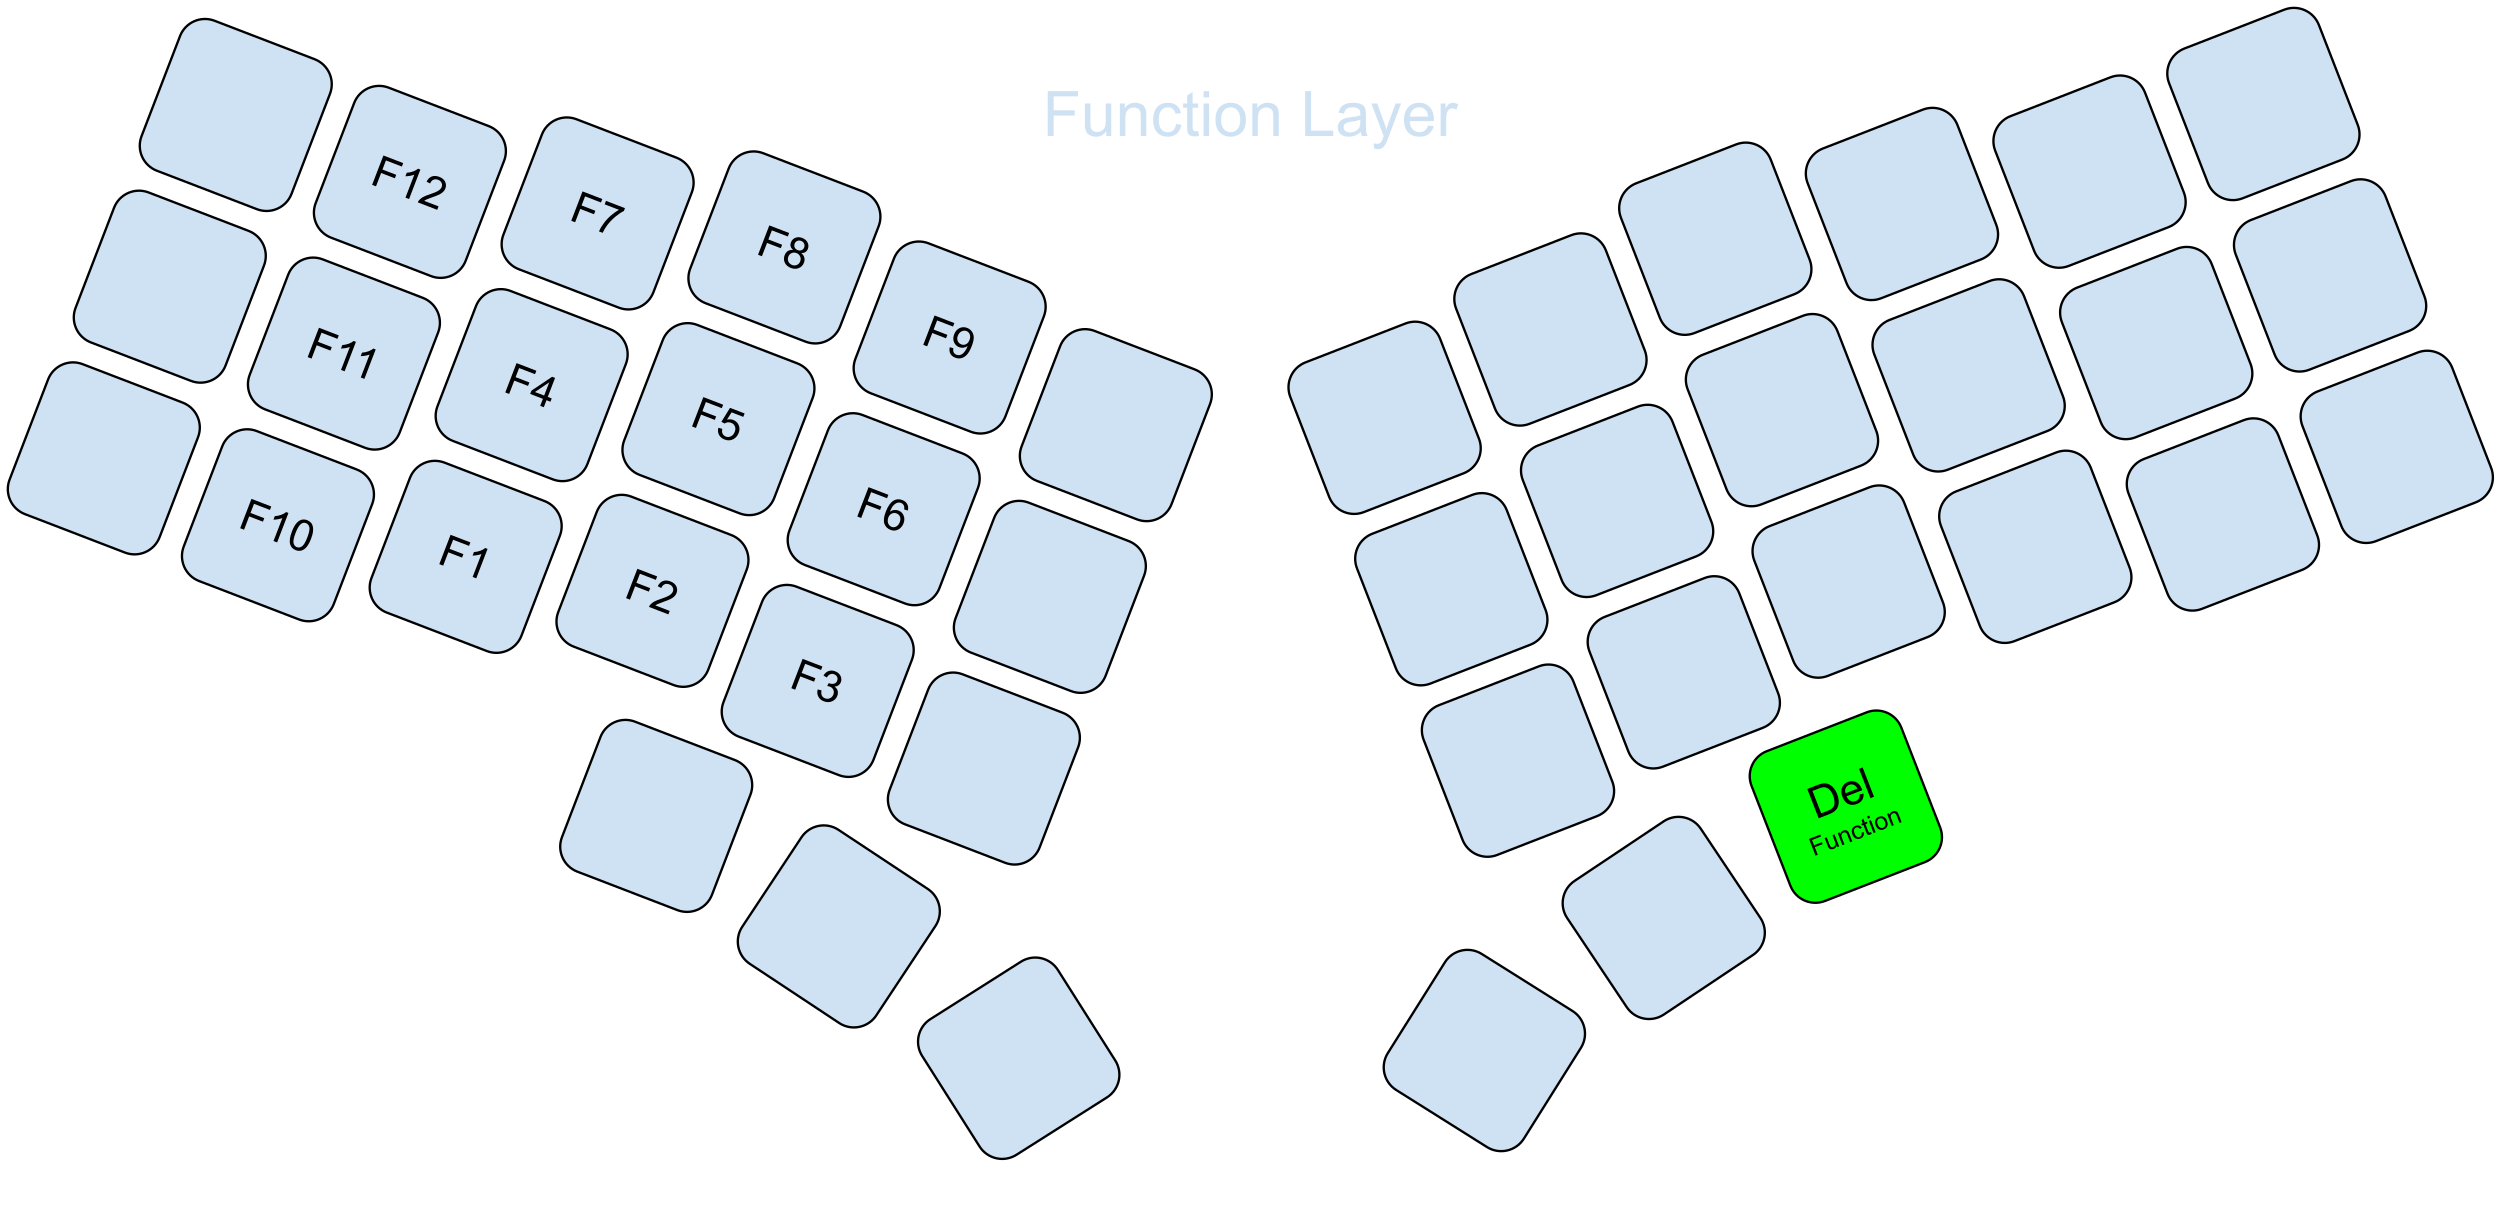 <svg version="1.1" viewBox="0.0 0.0 1062.514 514.047" fill="none" stroke="none" stroke-linecap="square" stroke-miterlimit="10" xmlns:xlink="http://www.w3.org/1999/xlink" xmlns="http://www.w3.org/2000/svg"><clipPath id="p.0"><path d="m0 0l1062.514 0l0 514.047l-1062.514 0l0 -514.047z" clip-rule="nonzero"/></clipPath><g clip-path="url(#p.0)"><path fill="#000000" fill-opacity="0.0" d="m0 0l1062.514 0l0 514.047l-1062.514 0z" fill-rule="evenodd"/><path fill="#cfe2f3" d="m379.906 109.949l0 0c2.256 -5.868 8.841 -8.796 14.709 -6.541l42.498 16.336l0 0c2.818 1.083 5.09 3.241 6.317 6c1.227 2.758 1.307 5.891 0.224 8.709l-16.336 42.498c-2.256 5.868 -8.841 8.796 -14.709 6.541l-42.498 -16.336c-5.868 -2.256 -8.796 -8.841 -6.541 -14.709z" fill-rule="evenodd"/><path stroke="#000000" stroke-width="1.0" stroke-linejoin="round" stroke-linecap="butt" d="m379.906 109.949l0 0c2.256 -5.868 8.841 -8.796 14.709 -6.541l42.498 16.336l0 0c2.818 1.083 5.09 3.241 6.317 6c1.227 2.758 1.307 5.891 0.224 8.709l-16.336 42.498c-2.256 5.868 -8.841 8.796 -14.709 6.541l-42.498 -16.336c-5.868 -2.256 -8.796 -8.841 -6.541 -14.709z" fill-rule="evenodd"/><path fill="#000000" d="m392.398 146.553l4.793 -12.47l8.415 3.235l-0.566 1.473l-6.767 -2.601l-1.486 3.865l5.848 2.248l-0.566 1.473l-5.848 -2.248l-2.175 5.659l-1.648 -0.633zm11.266 1.016l1.524 0.435q-0.208 1.108 0.137 1.777q0.346 0.669 1.177 0.988q0.7 0.269 1.348 0.15q0.663 -0.113 1.206 -0.524q0.557 -0.405 1.129 -1.24q0.587 -0.829 0.951 -1.777q0.039 -0.102 0.118 -0.306q-0.747 0.55 -1.723 0.694q-0.961 0.149 -1.88 -0.204q-1.561 -0.6 -2.194 -2.132q-0.633 -1.532 0.073 -3.37q0.729 -1.896 2.28 -2.622q1.566 -0.721 3.243 -0.076q1.225 0.471 1.979 1.514q0.754 1.043 0.814 2.455q0.06 1.412 -0.82 3.702q-0.919 2.392 -1.988 3.605q-1.069 1.213 -2.376 1.564q-1.307 0.351 -2.692 -0.181q-1.458 -0.561 -2.078 -1.736q-0.605 -1.17 -0.228 -2.716zm8.385 -3.088q0.505 -1.313 0.102 -2.355q-0.403 -1.042 -1.395 -1.423q-1.021 -0.392 -2.099 0.147q-1.078 0.54 -1.588 1.867q-0.46 1.196 -0.031 2.214q0.443 1.024 1.493 1.428q1.065 0.409 2.036 -0.071q0.971 -0.48 1.482 -1.808z" fill-rule="nonzero"/><path fill="#cfe2f3" d="m351.867 182.921l0 0c2.256 -5.868 8.841 -8.796 14.709 -6.541l42.498 16.336l0 0c2.818 1.083 5.09 3.241 6.317 6c1.227 2.758 1.307 5.891 0.224 8.709l-16.336 42.498c-2.256 5.868 -8.841 8.796 -14.709 6.541l-42.498 -16.336c-5.868 -2.256 -8.796 -8.841 -6.541 -14.709z" fill-rule="evenodd"/><path stroke="#000000" stroke-width="1.0" stroke-linejoin="round" stroke-linecap="butt" d="m351.867 182.921l0 0c2.256 -5.868 8.841 -8.796 14.709 -6.541l42.498 16.336l0 0c2.818 1.083 5.09 3.241 6.317 6c1.227 2.758 1.307 5.891 0.224 8.709l-16.336 42.498c-2.256 5.868 -8.841 8.796 -14.709 6.541l-42.498 -16.336c-5.868 -2.256 -8.796 -8.841 -6.541 -14.709z" fill-rule="evenodd"/><path fill="#000000" d="m364.358 219.525l4.793 -12.47l8.415 3.235l-0.566 1.473l-6.767 -2.601l-1.486 3.865l5.848 2.248l-0.566 1.473l-5.848 -2.248l-2.175 5.659l-1.648 -0.633zm21.487 -2.538l-1.562 -0.466q0.143 -0.983 -0.079 -1.537q-0.36 -0.892 -1.279 -1.245q-0.729 -0.28 -1.44 -0.085q-0.916 0.25 -1.732 1.109q-0.81 0.844 -1.542 2.705q0.874 -0.618 1.833 -0.718q0.959 -0.1 1.834 0.236q1.531 0.589 2.164 2.121q0.648 1.538 -0.036 3.317q-0.454 1.181 -1.351 1.991q-0.883 0.816 -1.98 1.013q-1.082 0.203 -2.206 -0.228q-1.925 -0.74 -2.598 -2.605q-0.652 -1.874 0.592 -5.112q1.39 -3.617 3.345 -4.74q1.716 -0.981 3.7 -0.218q1.458 0.561 2.072 1.751q0.634 1.181 0.263 2.712zm-8.305 2.968q-0.303 0.788 -0.248 1.646q0.061 0.844 0.513 1.453q0.452 0.609 1.123 0.867q0.963 0.37 1.96 -0.134q1.003 -0.518 1.519 -1.86q0.499 -1.298 0.099 -2.305q-0.4 -1.007 -1.45 -1.411q-1.035 -0.398 -2.051 0.065q-1.001 0.469 -1.466 1.68z" fill-rule="nonzero"/><path fill="#cfe2f3" d="m323.827 255.892l0 0c2.256 -5.868 8.841 -8.796 14.709 -6.541l42.498 16.336l0 0c2.818 1.083 5.09 3.241 6.317 6c1.227 2.758 1.307 5.891 0.224 8.709l-16.336 42.498c-2.256 5.868 -8.841 8.796 -14.709 6.541l-42.498 -16.336c-5.868 -2.256 -8.796 -8.841 -6.541 -14.709z" fill-rule="evenodd"/><path stroke="#000000" stroke-width="1.0" stroke-linejoin="round" stroke-linecap="butt" d="m323.827 255.892l0 0c2.256 -5.868 8.841 -8.796 14.709 -6.541l42.498 16.336l0 0c2.818 1.083 5.09 3.241 6.317 6c1.227 2.758 1.307 5.891 0.224 8.709l-16.336 42.498c-2.256 5.868 -8.841 8.796 -14.709 6.541l-42.498 -16.336c-5.868 -2.256 -8.796 -8.841 -6.541 -14.709z" fill-rule="evenodd"/><path fill="#000000" d="m336.319 292.496l4.793 -12.47l8.415 3.235l-0.566 1.473l-6.767 -2.601l-1.486 3.865l5.848 2.248l-0.566 1.473l-5.848 -2.248l-2.175 5.659l-1.648 -0.633zm11.204 0.524l1.61 0.384q-0.242 1.414 0.166 2.223q0.423 0.815 1.327 1.163q1.079 0.415 2.109 -0.043q1.03 -0.458 1.456 -1.566q0.404 -1.05 -0.018 -1.999q-0.422 -0.949 -1.487 -1.358q-0.438 -0.168 -1.141 -0.254l0.691 -1.275q0.14 0.071 0.242 0.11q0.977 0.376 1.946 0.162q0.984 -0.208 1.387 -1.258q0.325 -0.846 -0.031 -1.619q-0.356 -0.773 -1.26 -1.12q-0.89 -0.342 -1.706 -0.003q-0.811 0.324 -1.403 1.386l-1.425 -0.866q0.866 -1.425 2.183 -1.89q1.317 -0.465 2.805 0.107q1.021 0.392 1.699 1.155q0.692 0.768 0.853 1.701q0.175 0.938 -0.15 1.784q-0.308 0.802 -1.004 1.305q-0.69 0.488 -1.687 0.557q1.008 0.689 1.312 1.726q0.304 1.038 -0.161 2.248q-0.622 1.619 -2.255 2.297q-1.619 0.684 -3.442 -0.017q-1.648 -0.633 -2.352 -2.026q-0.704 -1.392 -0.264 -3.014z" fill-rule="nonzero"/><path fill="#cfe2f3" d="m450.532 147.197l0 0c2.256 -5.868 8.841 -8.796 14.709 -6.541l42.498 16.336l0 0c2.818 1.083 5.09 3.241 6.317 6c1.227 2.758 1.307 5.891 0.224 8.709l-16.336 42.498c-2.256 5.868 -8.841 8.796 -14.709 6.541l-42.498 -16.336c-5.868 -2.256 -8.796 -8.841 -6.541 -14.709z" fill-rule="evenodd"/><path stroke="#000000" stroke-width="1.0" stroke-linejoin="round" stroke-linecap="butt" d="m450.532 147.197l0 0c2.256 -5.868 8.841 -8.796 14.709 -6.541l42.498 16.336l0 0c2.818 1.083 5.09 3.241 6.317 6c1.227 2.758 1.307 5.891 0.224 8.709l-16.336 42.498c-2.256 5.868 -8.841 8.796 -14.709 6.541l-42.498 -16.336c-5.868 -2.256 -8.796 -8.841 -6.541 -14.709z" fill-rule="evenodd"/><path fill="#cfe2f3" d="m422.492 220.168l0 0c2.256 -5.868 8.841 -8.796 14.709 -6.541l42.498 16.336l0 0c2.818 1.083 5.09 3.241 6.317 6c1.227 2.758 1.307 5.891 0.224 8.709l-16.336 42.498c-2.256 5.868 -8.841 8.796 -14.709 6.541l-42.498 -16.336c-5.868 -2.256 -8.796 -8.841 -6.541 -14.709z" fill-rule="evenodd"/><path stroke="#000000" stroke-width="1.0" stroke-linejoin="round" stroke-linecap="butt" d="m422.492 220.168l0 0c2.256 -5.868 8.841 -8.796 14.709 -6.541l42.498 16.336l0 0c2.818 1.083 5.09 3.241 6.317 6c1.227 2.758 1.307 5.891 0.224 8.709l-16.336 42.498c-2.256 5.868 -8.841 8.796 -14.709 6.541l-42.498 -16.336c-5.868 -2.256 -8.796 -8.841 -6.541 -14.709z" fill-rule="evenodd"/><path fill="#cfe2f3" d="m394.453 293.14l0 0c2.256 -5.868 8.841 -8.796 14.709 -6.541l42.498 16.336l0 0c2.818 1.083 5.09 3.241 6.317 6c1.227 2.758 1.307 5.891 0.224 8.709l-16.336 42.498c-2.256 5.868 -8.841 8.796 -14.709 6.541l-42.498 -16.336c-5.868 -2.256 -8.796 -8.841 -6.541 -14.709z" fill-rule="evenodd"/><path stroke="#000000" stroke-width="1.0" stroke-linejoin="round" stroke-linecap="butt" d="m394.453 293.14l0 0c2.256 -5.868 8.841 -8.796 14.709 -6.541l42.498 16.336l0 0c2.818 1.083 5.09 3.241 6.317 6c1.227 2.758 1.307 5.891 0.224 8.709l-16.336 42.498c-2.256 5.868 -8.841 8.796 -14.709 6.541l-42.498 -16.336c-5.868 -2.256 -8.796 -8.841 -6.541 -14.709z" fill-rule="evenodd"/><path fill="#cfe2f3" d="m230.293 57.217l0 0c2.256 -5.868 8.841 -8.796 14.709 -6.541l42.498 16.336l0 0c2.818 1.083 5.09 3.241 6.317 6c1.227 2.758 1.307 5.891 0.224 8.709l-16.336 42.498c-2.256 5.868 -8.841 8.796 -14.709 6.541l-42.498 -16.336c-5.868 -2.256 -8.796 -8.841 -6.541 -14.709z" fill-rule="evenodd"/><path stroke="#000000" stroke-width="1.0" stroke-linejoin="round" stroke-linecap="butt" d="m230.293 57.217l0 0c2.256 -5.868 8.841 -8.796 14.709 -6.541l42.498 16.336l0 0c2.818 1.083 5.09 3.241 6.317 6c1.227 2.758 1.307 5.891 0.224 8.709l-16.336 42.498c-2.256 5.868 -8.841 8.796 -14.709 6.541l-42.498 -16.336c-5.868 -2.256 -8.796 -8.841 -6.541 -14.709z" fill-rule="evenodd"/><path fill="#000000" d="m242.784 93.821l4.793 -12.47l8.415 3.235l-0.566 1.473l-6.767 -2.601l-1.486 3.865l5.848 2.248l-0.566 1.473l-5.848 -2.248l-2.175 5.659l-1.648 -0.633zm14.205 -6.977l0.566 -1.473l8.065 3.1l-0.46 1.196q-1.684 0.809 -3.658 2.461q-1.974 1.652 -3.468 3.622q-1.052 1.387 -1.901 3.203l-1.575 -0.605q0.595 -1.462 1.951 -3.334q1.356 -1.873 3.117 -3.405q1.781 -1.542 3.458 -2.42l-6.096 -2.343z" fill-rule="nonzero"/><path fill="#cfe2f3" d="m202.253 130.189l0 0c2.256 -5.868 8.841 -8.796 14.709 -6.541l42.498 16.336l0 0c2.818 1.083 5.09 3.241 6.317 6c1.227 2.758 1.307 5.891 0.224 8.709l-16.336 42.498c-2.256 5.868 -8.841 8.796 -14.709 6.541l-42.498 -16.336c-5.868 -2.256 -8.796 -8.841 -6.541 -14.709z" fill-rule="evenodd"/><path stroke="#000000" stroke-width="1.0" stroke-linejoin="round" stroke-linecap="butt" d="m202.253 130.189l0 0c2.256 -5.868 8.841 -8.796 14.709 -6.541l42.498 16.336l0 0c2.818 1.083 5.09 3.241 6.317 6c1.227 2.758 1.307 5.891 0.224 8.709l-16.336 42.498c-2.256 5.868 -8.841 8.796 -14.709 6.541l-42.498 -16.336c-5.868 -2.256 -8.796 -8.841 -6.541 -14.709z" fill-rule="evenodd"/><path fill="#000000" d="m214.745 166.793l4.793 -12.47l8.415 3.235l-0.566 1.473l-6.767 -2.601l-1.486 3.865l5.848 2.248l-0.566 1.473l-5.848 -2.248l-2.175 5.659l-1.648 -0.633zm14.838 5.703l1.149 -2.99l-5.411 -2.08l0.538 -1.4l8.794 -5.893l1.254 0.482l-3.106 8.08l1.677 0.645l-0.538 1.4l-1.677 -0.645l-1.149 2.99l-1.531 -0.589zm1.687 -4.39l2.158 -5.615l-6.067 4.113l3.909 1.502z" fill-rule="nonzero"/><path fill="#cfe2f3" d="m174.214 203.16l0 0c2.256 -5.868 8.841 -8.796 14.709 -6.541l42.498 16.336l0 0c2.818 1.083 5.09 3.241 6.317 6c1.227 2.758 1.307 5.891 0.224 8.709l-16.336 42.498c-2.256 5.868 -8.841 8.796 -14.709 6.541l-42.498 -16.336c-5.868 -2.256 -8.796 -8.841 -6.541 -14.709z" fill-rule="evenodd"/><path stroke="#000000" stroke-width="1.0" stroke-linejoin="round" stroke-linecap="butt" d="m174.214 203.16l0 0c2.256 -5.868 8.841 -8.796 14.709 -6.541l42.498 16.336l0 0c2.818 1.083 5.09 3.241 6.317 6c1.227 2.758 1.307 5.891 0.224 8.709l-16.336 42.498c-2.256 5.868 -8.841 8.796 -14.709 6.541l-42.498 -16.336c-5.868 -2.256 -8.796 -8.841 -6.541 -14.709z" fill-rule="evenodd"/><path fill="#000000" d="m186.705 239.764l4.793 -12.47l8.415 3.235l-0.566 1.473l-6.767 -2.601l-1.486 3.865l5.848 2.248l-0.566 1.473l-5.848 -2.248l-2.175 5.659l-1.648 -0.633zm15.698 6.034l-1.531 -0.589l3.751 -9.757q-0.756 0.312 -1.868 0.504q-1.091 0.183 -1.907 0.171l0.572 -1.488q1.513 -0.105 2.807 -0.595q1.293 -0.49 1.995 -1.141l0.992 0.381l-4.81 12.514z" fill-rule="nonzero"/><path fill="#cfe2f3" d="m309.679 71.665l0 0c2.256 -5.868 8.841 -8.796 14.709 -6.541l42.498 16.336l0 0c2.818 1.083 5.09 3.241 6.317 6c1.227 2.758 1.307 5.891 0.224 8.709l-16.336 42.498c-2.256 5.868 -8.841 8.796 -14.709 6.541l-42.498 -16.336c-5.868 -2.256 -8.796 -8.841 -6.541 -14.709z" fill-rule="evenodd"/><path stroke="#000000" stroke-width="1.0" stroke-linejoin="round" stroke-linecap="butt" d="m309.679 71.665l0 0c2.256 -5.868 8.841 -8.796 14.709 -6.541l42.498 16.336l0 0c2.818 1.083 5.09 3.241 6.317 6c1.227 2.758 1.307 5.891 0.224 8.709l-16.336 42.498c-2.256 5.868 -8.841 8.796 -14.709 6.541l-42.498 -16.336c-5.868 -2.256 -8.796 -8.841 -6.541 -14.709z" fill-rule="evenodd"/><path fill="#000000" d="m322.171 108.269l4.793 -12.47l8.415 3.235l-0.566 1.473l-6.767 -2.601l-1.486 3.865l5.848 2.248l-0.566 1.473l-5.848 -2.248l-2.175 5.659l-1.648 -0.633zm14.881 -2.03q-0.813 -0.714 -1.033 -1.536q-0.2 -0.83 0.148 -1.734q0.521 -1.356 1.852 -1.9q1.336 -0.558 2.955 0.064q1.633 0.628 2.261 1.957q0.642 1.335 0.121 2.691q-0.336 0.875 -1.05 1.337q-0.699 0.468 -1.752 0.465q0.997 0.802 1.276 1.863q0.293 1.067 -0.155 2.234q-0.611 1.59 -2.169 2.246q-1.558 0.657 -3.396 -0.05q-1.852 -0.712 -2.569 -2.243q-0.703 -1.526 -0.075 -3.159q0.471 -1.225 1.397 -1.806q0.941 -0.576 2.191 -0.43zm0.692 -2.714q-0.336 0.875 0.014 1.663q0.356 0.773 1.275 1.126q0.875 0.336 1.657 7.9345703E-4q0.782 -0.336 1.09 -1.138q0.325 -0.846 -0.04 -1.639q-0.359 -0.808 -1.234 -1.144q-0.875 -0.336 -1.677 0.008q-0.782 0.336 -1.085 1.123zm-2.705 5.556q-0.252 0.656 -0.181 1.387q0.085 0.736 0.569 1.307q0.484 0.571 1.184 0.84q1.094 0.42 2.078 -0.005q0.984 -0.425 1.404 -1.519q0.426 -1.108 -0.043 -2.109q-0.449 -1.01 -1.543 -1.43q-1.079 -0.415 -2.069 0.025q-0.989 0.44 -1.399 1.505z" fill-rule="nonzero"/><path fill="#cfe2f3" d="m281.64 144.636l0 0c2.256 -5.868 8.841 -8.796 14.709 -6.541l42.498 16.336l0 0c2.818 1.083 5.09 3.241 6.317 6c1.227 2.758 1.307 5.891 0.224 8.709l-16.336 42.498c-2.256 5.868 -8.841 8.796 -14.709 6.541l-42.498 -16.336c-5.868 -2.256 -8.796 -8.841 -6.541 -14.709z" fill-rule="evenodd"/><path stroke="#000000" stroke-width="1.0" stroke-linejoin="round" stroke-linecap="butt" d="m281.64 144.636l0 0c2.256 -5.868 8.841 -8.796 14.709 -6.541l42.498 16.336l0 0c2.818 1.083 5.09 3.241 6.317 6c1.227 2.758 1.307 5.891 0.224 8.709l-16.336 42.498c-2.256 5.868 -8.841 8.796 -14.709 6.541l-42.498 -16.336c-5.868 -2.256 -8.796 -8.841 -6.541 -14.709z" fill-rule="evenodd"/><path fill="#000000" d="m294.131 181.24l4.793 -12.47l8.415 3.235l-0.566 1.473l-6.767 -2.601l-1.486 3.865l5.848 2.248l-0.566 1.473l-5.848 -2.248l-2.175 5.659l-1.648 -0.633zm11.193 0.553l1.655 0.485q-0.273 1.234 0.138 2.079q0.432 0.836 1.351 1.189q1.108 0.426 2.186 -0.114q1.093 -0.534 1.62 -1.905q0.505 -1.313 0.052 -2.357q-0.438 -1.039 -1.634 -1.498q-0.729 -0.28 -1.456 -0.175q-0.727 0.106 -1.27 0.516l-1.371 -0.745l3.672 -5.937l6.198 2.383l-0.561 1.458l-4.973 -1.912l-1.96 3.097q1.426 -0.356 2.651 0.115q1.633 0.628 2.319 2.197q0.691 1.555 0.007 3.334q-0.65 1.692 -2.104 2.556q-1.794 1.051 -3.865 0.255q-1.692 -0.65 -2.407 -2.013q-0.709 -1.377 -0.25 -3.009z" fill-rule="nonzero"/><path fill="#cfe2f3" d="m253.6 217.608l0 0c2.256 -5.868 8.841 -8.796 14.709 -6.541l42.498 16.336l0 0c2.818 1.083 5.09 3.241 6.317 6c1.227 2.758 1.307 5.891 0.224 8.709l-16.336 42.498c-2.256 5.868 -8.841 8.796 -14.709 6.541l-42.498 -16.336c-5.868 -2.256 -8.796 -8.841 -6.541 -14.709z" fill-rule="evenodd"/><path stroke="#000000" stroke-width="1.0" stroke-linejoin="round" stroke-linecap="butt" d="m253.6 217.608l0 0c2.256 -5.868 8.841 -8.796 14.709 -6.541l42.498 16.336l0 0c2.818 1.083 5.09 3.241 6.317 6c1.227 2.758 1.307 5.891 0.224 8.709l-16.336 42.498c-2.256 5.868 -8.841 8.796 -14.709 6.541l-42.498 -16.336c-5.868 -2.256 -8.796 -8.841 -6.541 -14.709z" fill-rule="evenodd"/><path fill="#000000" d="m266.092 254.212l4.793 -12.47l8.415 3.235l-0.566 1.473l-6.767 -2.601l-1.486 3.865l5.848 2.248l-0.566 1.473l-5.848 -2.248l-2.175 5.659l-1.648 -0.633zm18.539 5.436l-0.566 1.473l-8.24 -3.167q0.198 -0.56 0.584 -0.997q0.646 -0.723 1.645 -1.276q1.014 -0.548 2.736 -1.108q2.666 -0.883 3.757 -1.586q1.09 -0.702 1.421 -1.563q0.353 -0.919 -0.068 -1.784q-0.401 -0.874 -1.451 -1.277q-1.108 -0.426 -2.037 -0.013q-0.909 0.404 -1.357 1.571l-1.513 -0.766q0.839 -1.703 2.242 -2.218q1.418 -0.51 3.183 0.169q1.794 0.69 2.463 2.085q0.669 1.395 0.103 2.868q-0.286 0.744 -0.872 1.355q-0.587 0.612 -1.61 1.139q-1.003 0.518 -3.204 1.279q-1.814 0.625 -2.37 0.897q-0.551 0.257 -0.956 0.57l6.111 2.349z" fill-rule="nonzero"/><path fill="#cfe2f3" d="m76.498 15.368l0 0c2.256 -5.868 8.841 -8.796 14.709 -6.541l42.498 16.336l0 0c2.818 1.083 5.09 3.241 6.317 6c1.227 2.758 1.307 5.891 0.224 8.709l-16.336 42.498c-2.256 5.868 -8.841 8.796 -14.709 6.541l-42.498 -16.336c-5.868 -2.256 -8.796 -8.841 -6.541 -14.709z" fill-rule="evenodd"/><path stroke="#000000" stroke-width="1.0" stroke-linejoin="round" stroke-linecap="butt" d="m76.498 15.368l0 0c2.256 -5.868 8.841 -8.796 14.709 -6.541l42.498 16.336l0 0c2.818 1.083 5.09 3.241 6.317 6c1.227 2.758 1.307 5.891 0.224 8.709l-16.336 42.498c-2.256 5.868 -8.841 8.796 -14.709 6.541l-42.498 -16.336c-5.868 -2.256 -8.796 -8.841 -6.541 -14.709z" fill-rule="evenodd"/><path fill="#cfe2f3" d="m48.458 88.339l0 0c2.256 -5.868 8.841 -8.796 14.709 -6.541l42.498 16.336l0 0c2.818 1.083 5.09 3.241 6.317 6c1.227 2.758 1.307 5.891 0.224 8.709l-16.336 42.498c-2.256 5.868 -8.841 8.796 -14.709 6.541l-42.498 -16.336c-5.868 -2.256 -8.796 -8.841 -6.541 -14.709z" fill-rule="evenodd"/><path stroke="#000000" stroke-width="1.0" stroke-linejoin="round" stroke-linecap="butt" d="m48.458 88.339l0 0c2.256 -5.868 8.841 -8.796 14.709 -6.541l42.498 16.336l0 0c2.818 1.083 5.09 3.241 6.317 6c1.227 2.758 1.307 5.891 0.224 8.709l-16.336 42.498c-2.256 5.868 -8.841 8.796 -14.709 6.541l-42.498 -16.336c-5.868 -2.256 -8.796 -8.841 -6.541 -14.709z" fill-rule="evenodd"/><path fill="#cfe2f3" d="m20.419 161.311l0 0c2.256 -5.868 8.841 -8.796 14.709 -6.541l42.498 16.336l0 0c2.818 1.083 5.09 3.241 6.317 6c1.227 2.758 1.307 5.891 0.224 8.709l-16.336 42.498c-2.256 5.868 -8.841 8.796 -14.709 6.541l-42.498 -16.336c-5.868 -2.256 -8.796 -8.841 -6.541 -14.709z" fill-rule="evenodd"/><path stroke="#000000" stroke-width="1.0" stroke-linejoin="round" stroke-linecap="butt" d="m20.419 161.311l0 0c2.256 -5.868 8.841 -8.796 14.709 -6.541l42.498 16.336l0 0c2.818 1.083 5.09 3.241 6.317 6c1.227 2.758 1.307 5.891 0.224 8.709l-16.336 42.498c-2.256 5.868 -8.841 8.796 -14.709 6.541l-42.498 -16.336c-5.868 -2.256 -8.796 -8.841 -6.541 -14.709z" fill-rule="evenodd"/><path fill="#cfe2f3" d="m150.508 43.806l0 0c2.256 -5.868 8.841 -8.796 14.709 -6.541l42.498 16.336l0 0c2.818 1.083 5.09 3.241 6.317 6c1.227 2.758 1.307 5.891 0.224 8.709l-16.336 42.498c-2.256 5.868 -8.841 8.796 -14.709 6.541l-42.498 -16.336c-5.868 -2.256 -8.796 -8.841 -6.541 -14.709z" fill-rule="evenodd"/><path stroke="#000000" stroke-width="1.0" stroke-linejoin="round" stroke-linecap="butt" d="m150.508 43.806l0 0c2.256 -5.868 8.841 -8.796 14.709 -6.541l42.498 16.336l0 0c2.818 1.083 5.09 3.241 6.317 6c1.227 2.758 1.307 5.891 0.224 8.709l-16.336 42.498c-2.256 5.868 -8.841 8.796 -14.709 6.541l-42.498 -16.336c-5.868 -2.256 -8.796 -8.841 -6.541 -14.709z" fill-rule="evenodd"/><path fill="#000000" d="m158.157 78.549l4.793 -12.47l8.415 3.235l-0.566 1.473l-6.767 -2.601l-1.486 3.865l5.848 2.248l-0.566 1.473l-5.848 -2.248l-2.175 5.659l-1.648 -0.633zm15.698 6.034l-1.531 -0.589l3.751 -9.757q-0.756 0.312 -1.868 0.504q-1.091 0.183 -1.907 0.171l0.572 -1.488q1.513 -0.105 2.807 -0.595q1.293 -0.49 1.995 -1.141l0.992 0.381l-4.81 12.514zm12.526 3.124l-0.566 1.473l-8.24 -3.167q0.198 -0.56 0.584 -0.997q0.646 -0.723 1.645 -1.276q1.014 -0.548 2.736 -1.108q2.666 -0.883 3.757 -1.586q1.09 -0.702 1.421 -1.563q0.353 -0.919 -0.068 -1.784q-0.401 -0.874 -1.451 -1.277q-1.108 -0.426 -2.037 -0.013q-0.909 0.404 -1.357 1.571l-1.513 -0.766q0.839 -1.703 2.242 -2.218q1.418 -0.51 3.183 0.169q1.794 0.69 2.463 2.085q0.669 1.395 0.103 2.868q-0.286 0.744 -0.872 1.355q-0.587 0.612 -1.61 1.139q-1.003 0.518 -3.204 1.279q-1.814 0.625 -2.37 0.897q-0.551 0.257 -0.956 0.57l6.111 2.349z" fill-rule="nonzero"/><path fill="#cfe2f3" d="m122.469 116.778l0 0c2.256 -5.868 8.841 -8.796 14.709 -6.541l42.498 16.336l0 0c2.818 1.083 5.09 3.241 6.317 6c1.227 2.758 1.307 5.891 0.224 8.709l-16.336 42.498c-2.256 5.868 -8.841 8.796 -14.709 6.541l-42.498 -16.336c-5.868 -2.256 -8.796 -8.841 -6.541 -14.709z" fill-rule="evenodd"/><path stroke="#000000" stroke-width="1.0" stroke-linejoin="round" stroke-linecap="butt" d="m122.469 116.778l0 0c2.256 -5.868 8.841 -8.796 14.709 -6.541l42.498 16.336l0 0c2.818 1.083 5.09 3.241 6.317 6c1.227 2.758 1.307 5.891 0.224 8.709l-16.336 42.498c-2.256 5.868 -8.841 8.796 -14.709 6.541l-42.498 -16.336c-5.868 -2.256 -8.796 -8.841 -6.541 -14.709z" fill-rule="evenodd"/><path fill="#000000" d="m130.764 151.769l4.793 -12.47l8.415 3.235l-0.566 1.473l-6.767 -2.601l-1.486 3.865l5.848 2.248l-0.566 1.473l-5.848 -2.248l-2.175 5.659l-1.648 -0.633zm15.698 6.034l-1.531 -0.589l3.751 -9.757q-0.756 0.312 -1.868 0.504q-1.091 0.183 -1.907 0.171l0.572 -1.488q1.513 -0.105 2.807 -0.595q1.293 -0.49 1.995 -1.141l0.992 0.381l-4.81 12.514zm8.392 3.226l-1.531 -0.589l3.751 -9.757q-0.756 0.312 -1.868 0.504q-1.091 0.183 -1.907 0.171l0.572 -1.488q1.513 -0.105 2.807 -0.595q1.293 -0.49 1.995 -1.141l0.992 0.381l-4.81 12.514z" fill-rule="nonzero"/><path fill="#cfe2f3" d="m94.429 189.749l0 0c2.256 -5.868 8.841 -8.796 14.709 -6.541l42.498 16.336l0 0c2.818 1.083 5.09 3.241 6.317 6c1.227 2.758 1.307 5.891 0.224 8.709l-16.336 42.498c-2.256 5.868 -8.841 8.796 -14.709 6.541l-42.498 -16.336c-5.868 -2.256 -8.796 -8.841 -6.541 -14.709z" fill-rule="evenodd"/><path stroke="#000000" stroke-width="1.0" stroke-linejoin="round" stroke-linecap="butt" d="m94.429 189.749l0 0c2.256 -5.868 8.841 -8.796 14.709 -6.541l42.498 16.336l0 0c2.818 1.083 5.09 3.241 6.317 6c1.227 2.758 1.307 5.891 0.224 8.709l-16.336 42.498c-2.256 5.868 -8.841 8.796 -14.709 6.541l-42.498 -16.336c-5.868 -2.256 -8.796 -8.841 -6.541 -14.709z" fill-rule="evenodd"/><path fill="#000000" d="m102.078 224.492l4.793 -12.47l8.415 3.235l-0.566 1.473l-6.767 -2.601l-1.486 3.865l5.848 2.248l-0.566 1.473l-5.848 -2.248l-2.175 5.659l-1.648 -0.633zm15.698 6.034l-1.531 -0.589l3.751 -9.757q-0.756 0.312 -1.868 0.504q-1.091 0.183 -1.907 0.171l0.572 -1.488q1.513 -0.105 2.807 -0.595q1.293 -0.49 1.995 -1.141l0.992 0.381l-4.81 12.514zm6.29 -4.646q0.847 -2.202 1.814 -3.37q0.973 -1.183 2.143 -1.57q1.185 -0.382 2.541 0.14q1.006 0.387 1.608 1.087q0.607 0.685 0.791 1.643q0.204 0.949 0.061 2.149q-0.123 1.191 -0.835 3.044q-0.847 2.202 -1.82 3.385q-0.968 1.168 -2.158 1.564q-1.17 0.387 -2.541 -0.14q-1.794 -0.69 -2.33 -2.386q-0.625 -2.031 0.726 -5.546zm1.561 0.6q-1.183 3.077 -0.861 4.373q0.342 1.287 1.393 1.69q1.065 0.409 2.172 -0.337q1.107 -0.746 2.284 -3.809q1.183 -3.077 0.855 -4.358q-0.328 -1.281 -1.407 -1.696q-1.05 -0.404 -2.019 0.245q-1.239 0.829 -2.417 3.892z" fill-rule="nonzero"/><path fill="#cfe2f3" d="m255.189 313.262l0 0c2.256 -5.868 8.841 -8.796 14.709 -6.541l42.498 16.336l0 0c2.818 1.083 5.09 3.241 6.317 6c1.227 2.758 1.307 5.891 0.224 8.709l-16.336 42.498c-2.256 5.868 -8.841 8.796 -14.709 6.541l-42.498 -16.336c-5.868 -2.256 -8.796 -8.841 -6.541 -14.709z" fill-rule="evenodd"/><path stroke="#000000" stroke-width="1.0" stroke-linejoin="round" stroke-linecap="butt" d="m255.189 313.262l0 0c2.256 -5.868 8.841 -8.796 14.709 -6.541l42.498 16.336l0 0c2.818 1.083 5.09 3.241 6.317 6c1.227 2.758 1.307 5.891 0.224 8.709l-16.336 42.498c-2.256 5.868 -8.841 8.796 -14.709 6.541l-42.498 -16.336c-5.868 -2.256 -8.796 -8.841 -6.541 -14.709z" fill-rule="evenodd"/><path fill="#cfe2f3" d="m340.597 355.902l0 0c3.47 -5.242 10.533 -6.678 15.775 -3.207l37.963 25.134l0 0c2.517 1.667 4.269 4.265 4.871 7.223c0.602 2.958 0.003 6.034 -1.663 8.552l-25.134 37.963c-3.47 5.242 -10.533 6.678 -15.775 3.207l-37.963 -25.134c-5.242 -3.47 -6.678 -10.533 -3.207 -15.775z" fill-rule="evenodd"/><path stroke="#000000" stroke-width="1.0" stroke-linejoin="round" stroke-linecap="butt" d="m340.597 355.902l0 0c3.47 -5.242 10.533 -6.678 15.775 -3.207l37.963 25.134l0 0c2.517 1.667 4.269 4.265 4.871 7.223c0.602 2.958 0.003 6.034 -1.663 8.552l-25.134 37.963c-3.47 5.242 -10.533 6.678 -15.775 3.207l-37.963 -25.134c-5.242 -3.47 -6.678 -10.533 -3.207 -15.775z" fill-rule="evenodd"/><path fill="#cfe2f3" d="m433.901 408.731l0 0c5.308 -3.366 12.34 -1.791 15.706 3.517l24.378 38.446l0 0c1.616 2.549 2.154 5.636 1.494 8.582c-0.66 2.946 -2.462 5.508 -5.011 7.125l-38.446 24.378c-5.308 3.366 -12.34 1.791 -15.706 -3.517l-24.378 -38.446c-3.366 -5.308 -1.791 -12.34 3.517 -15.706z" fill-rule="evenodd"/><path stroke="#000000" stroke-width="1.0" stroke-linejoin="round" stroke-linecap="butt" d="m433.901 408.731l0 0c5.308 -3.366 12.34 -1.791 15.706 3.517l24.378 38.446l0 0c1.616 2.549 2.154 5.636 1.494 8.582c-0.66 2.946 -2.462 5.508 -5.011 7.125l-38.446 24.378c-5.308 3.366 -12.34 1.791 -15.706 -3.517l-24.378 -38.446c-3.366 -5.308 -1.791 -12.34 3.517 -15.706z" fill-rule="evenodd"/><path fill="#cfe2f3" d="m682.519 106.439l0 0c-2.279 -5.859 -8.876 -8.762 -14.735 -6.483l-42.435 16.504l0 0c-2.814 1.094 -5.078 3.262 -6.293 6.025c-1.216 2.763 -1.284 5.897 -0.19 8.71l16.504 42.435c2.279 5.859 8.876 8.762 14.735 6.483l42.435 -16.504c5.859 -2.279 8.762 -8.876 6.483 -14.735z" fill-rule="evenodd"/><path stroke="#000000" stroke-width="1.0" stroke-linejoin="round" stroke-linecap="butt" d="m682.519 106.439l0 0c-2.279 -5.859 -8.876 -8.762 -14.735 -6.483l-42.435 16.504l0 0c-2.814 1.094 -5.078 3.262 -6.293 6.025c-1.216 2.763 -1.284 5.897 -0.19 8.71l16.504 42.435c2.279 5.859 8.876 8.762 14.735 6.483l42.435 -16.504c5.859 -2.279 8.762 -8.876 6.483 -14.735z" fill-rule="evenodd"/><path fill="#cfe2f3" d="m710.859 179.295l0 0c-2.279 -5.859 -8.876 -8.762 -14.735 -6.483l-42.435 16.504l0 0c-2.814 1.094 -5.077 3.262 -6.293 6.025c-1.216 2.763 -1.284 5.897 -0.19 8.71l16.504 42.435c2.279 5.859 8.876 8.762 14.735 6.483l42.435 -16.504c5.859 -2.279 8.762 -8.876 6.483 -14.735z" fill-rule="evenodd"/><path stroke="#000000" stroke-width="1.0" stroke-linejoin="round" stroke-linecap="butt" d="m710.859 179.295l0 0c-2.279 -5.859 -8.876 -8.762 -14.735 -6.483l-42.435 16.504l0 0c-2.814 1.094 -5.077 3.262 -6.293 6.025c-1.216 2.763 -1.284 5.897 -0.19 8.71l16.504 42.435c2.279 5.859 8.876 8.762 14.735 6.483l42.435 -16.504c5.859 -2.279 8.762 -8.876 6.483 -14.735z" fill-rule="evenodd"/><path fill="#cfe2f3" d="m739.199 252.15l0 0c-2.279 -5.859 -8.876 -8.762 -14.735 -6.483l-42.435 16.504l0 0c-2.814 1.094 -5.078 3.262 -6.293 6.025c-1.216 2.763 -1.284 5.897 -0.19 8.71l16.504 42.435c2.279 5.859 8.876 8.762 14.735 6.483l42.435 -16.504c5.859 -2.279 8.762 -8.876 6.483 -14.735z" fill-rule="evenodd"/><path stroke="#000000" stroke-width="1.0" stroke-linejoin="round" stroke-linecap="butt" d="m739.199 252.15l0 0c-2.279 -5.859 -8.876 -8.762 -14.735 -6.483l-42.435 16.504l0 0c-2.814 1.094 -5.078 3.262 -6.293 6.025c-1.216 2.763 -1.284 5.897 -0.19 8.71l16.504 42.435c2.279 5.859 8.876 8.762 14.735 6.483l42.435 -16.504c5.859 -2.279 8.762 -8.876 6.483 -14.735z" fill-rule="evenodd"/><path fill="#cfe2f3" d="m612.048 143.978l0 0c-2.279 -5.859 -8.876 -8.762 -14.735 -6.483l-42.435 16.504l0 0c-2.814 1.094 -5.078 3.262 -6.293 6.025c-1.216 2.763 -1.284 5.897 -0.19 8.71l16.504 42.435c2.279 5.859 8.876 8.762 14.735 6.483l42.435 -16.504c5.859 -2.279 8.762 -8.876 6.483 -14.735z" fill-rule="evenodd"/><path stroke="#000000" stroke-width="1.0" stroke-linejoin="round" stroke-linecap="butt" d="m612.048 143.978l0 0c-2.279 -5.859 -8.876 -8.762 -14.735 -6.483l-42.435 16.504l0 0c-2.814 1.094 -5.078 3.262 -6.293 6.025c-1.216 2.763 -1.284 5.897 -0.19 8.71l16.504 42.435c2.279 5.859 8.876 8.762 14.735 6.483l42.435 -16.504c5.859 -2.279 8.762 -8.876 6.483 -14.735z" fill-rule="evenodd"/><path fill="#cfe2f3" d="m640.388 216.833l0 0c-2.279 -5.859 -8.876 -8.762 -14.735 -6.483l-42.435 16.504l0 0c-2.814 1.094 -5.078 3.262 -6.293 6.025c-1.216 2.763 -1.284 5.897 -0.19 8.71l16.504 42.435c2.279 5.859 8.876 8.762 14.735 6.483l42.435 -16.504c5.859 -2.279 8.762 -8.876 6.483 -14.735z" fill-rule="evenodd"/><path stroke="#000000" stroke-width="1.0" stroke-linejoin="round" stroke-linecap="butt" d="m640.388 216.833l0 0c-2.279 -5.859 -8.876 -8.762 -14.735 -6.483l-42.435 16.504l0 0c-2.814 1.094 -5.078 3.262 -6.293 6.025c-1.216 2.763 -1.284 5.897 -0.19 8.71l16.504 42.435c2.279 5.859 8.876 8.762 14.735 6.483l42.435 -16.504c5.859 -2.279 8.762 -8.876 6.483 -14.735z" fill-rule="evenodd"/><path fill="#cfe2f3" d="m668.727 289.689l0 0c-2.279 -5.859 -8.876 -8.762 -14.735 -6.483l-42.435 16.504l0 0c-2.814 1.094 -5.077 3.262 -6.293 6.025c-1.216 2.763 -1.284 5.897 -0.19 8.71l16.504 42.435c2.279 5.859 8.876 8.762 14.735 6.483l42.435 -16.504c5.859 -2.279 8.762 -8.876 6.483 -14.735z" fill-rule="evenodd"/><path stroke="#000000" stroke-width="1.0" stroke-linejoin="round" stroke-linecap="butt" d="m668.727 289.689l0 0c-2.279 -5.859 -8.876 -8.762 -14.735 -6.483l-42.435 16.504l0 0c-2.814 1.094 -5.077 3.262 -6.293 6.025c-1.216 2.763 -1.284 5.897 -0.19 8.71l16.504 42.435c2.279 5.859 8.876 8.762 14.735 6.483l42.435 -16.504c5.859 -2.279 8.762 -8.876 6.483 -14.735z" fill-rule="evenodd"/><path fill="#cfe2f3" d="m831.914 53.092l0 0c-2.279 -5.859 -8.876 -8.762 -14.735 -6.483l-42.435 16.504l0 0c-2.814 1.094 -5.077 3.262 -6.293 6.025c-1.216 2.763 -1.284 5.897 -0.19 8.71l16.504 42.435c2.279 5.859 8.876 8.762 14.735 6.483l42.435 -16.504c5.859 -2.279 8.762 -8.876 6.483 -14.735z" fill-rule="evenodd"/><path stroke="#000000" stroke-width="1.0" stroke-linejoin="round" stroke-linecap="butt" d="m831.914 53.092l0 0c-2.279 -5.859 -8.876 -8.762 -14.735 -6.483l-42.435 16.504l0 0c-2.814 1.094 -5.077 3.262 -6.293 6.025c-1.216 2.763 -1.284 5.897 -0.19 8.71l16.504 42.435c2.279 5.859 8.876 8.762 14.735 6.483l42.435 -16.504c5.859 -2.279 8.762 -8.876 6.483 -14.735z" fill-rule="evenodd"/><path fill="#cfe2f3" d="m860.254 125.947l0 0c-2.279 -5.859 -8.876 -8.762 -14.735 -6.483l-42.435 16.504l0 0c-2.814 1.094 -5.078 3.262 -6.293 6.025c-1.216 2.763 -1.284 5.897 -0.19 8.71l16.504 42.435c2.279 5.859 8.876 8.762 14.735 6.483l42.435 -16.504c5.859 -2.279 8.762 -8.876 6.483 -14.735z" fill-rule="evenodd"/><path stroke="#000000" stroke-width="1.0" stroke-linejoin="round" stroke-linecap="butt" d="m860.254 125.947l0 0c-2.279 -5.859 -8.876 -8.762 -14.735 -6.483l-42.435 16.504l0 0c-2.814 1.094 -5.078 3.262 -6.293 6.025c-1.216 2.763 -1.284 5.897 -0.19 8.71l16.504 42.435c2.279 5.859 8.876 8.762 14.735 6.483l42.435 -16.504c5.859 -2.279 8.762 -8.876 6.483 -14.735z" fill-rule="evenodd"/><path fill="#cfe2f3" d="m888.594 198.803l0 0c-2.279 -5.859 -8.876 -8.762 -14.735 -6.483l-42.435 16.504l0 0c-2.814 1.094 -5.077 3.262 -6.293 6.025c-1.216 2.763 -1.284 5.897 -0.19 8.71l16.504 42.435c2.279 5.859 8.876 8.762 14.735 6.483l42.435 -16.504c5.859 -2.279 8.762 -8.876 6.483 -14.735z" fill-rule="evenodd"/><path stroke="#000000" stroke-width="1.0" stroke-linejoin="round" stroke-linecap="butt" d="m888.594 198.803l0 0c-2.279 -5.859 -8.876 -8.762 -14.735 -6.483l-42.435 16.504l0 0c-2.814 1.094 -5.077 3.262 -6.293 6.025c-1.216 2.763 -1.284 5.897 -0.19 8.71l16.504 42.435c2.279 5.859 8.876 8.762 14.735 6.483l42.435 -16.504c5.859 -2.279 8.762 -8.876 6.483 -14.735z" fill-rule="evenodd"/><path fill="#cfe2f3" d="m752.588 67.866l0 0c-2.279 -5.859 -8.876 -8.762 -14.735 -6.483l-42.435 16.504l0 0c-2.814 1.094 -5.077 3.262 -6.293 6.025c-1.216 2.763 -1.284 5.897 -0.19 8.71l16.504 42.435c2.279 5.859 8.876 8.762 14.735 6.483l42.435 -16.504c5.859 -2.279 8.762 -8.876 6.483 -14.735z" fill-rule="evenodd"/><path stroke="#000000" stroke-width="1.0" stroke-linejoin="round" stroke-linecap="butt" d="m752.588 67.866l0 0c-2.279 -5.859 -8.876 -8.762 -14.735 -6.483l-42.435 16.504l0 0c-2.814 1.094 -5.077 3.262 -6.293 6.025c-1.216 2.763 -1.284 5.897 -0.19 8.71l16.504 42.435c2.279 5.859 8.876 8.762 14.735 6.483l42.435 -16.504c5.859 -2.279 8.762 -8.876 6.483 -14.735z" fill-rule="evenodd"/><path fill="#cfe2f3" d="m780.928 140.722l0 0c-2.279 -5.859 -8.876 -8.762 -14.735 -6.483l-42.435 16.504l0 0c-2.814 1.094 -5.078 3.262 -6.293 6.025c-1.216 2.763 -1.284 5.897 -0.19 8.71l16.504 42.435c2.279 5.859 8.876 8.762 14.735 6.483l42.435 -16.504c5.859 -2.279 8.762 -8.876 6.483 -14.735z" fill-rule="evenodd"/><path stroke="#000000" stroke-width="1.0" stroke-linejoin="round" stroke-linecap="butt" d="m780.928 140.722l0 0c-2.279 -5.859 -8.876 -8.762 -14.735 -6.483l-42.435 16.504l0 0c-2.814 1.094 -5.078 3.262 -6.293 6.025c-1.216 2.763 -1.284 5.897 -0.19 8.71l16.504 42.435c2.279 5.859 8.876 8.762 14.735 6.483l42.435 -16.504c5.859 -2.279 8.762 -8.876 6.483 -14.735z" fill-rule="evenodd"/><path fill="#cfe2f3" d="m809.267 213.577l0 0c-2.279 -5.859 -8.876 -8.762 -14.735 -6.483l-42.435 16.504l0 0c-2.814 1.094 -5.077 3.262 -6.293 6.025c-1.216 2.763 -1.284 5.897 -0.19 8.71l16.504 42.435c2.279 5.859 8.876 8.762 14.735 6.483l42.435 -16.504c5.859 -2.279 8.762 -8.876 6.483 -14.735z" fill-rule="evenodd"/><path stroke="#000000" stroke-width="1.0" stroke-linejoin="round" stroke-linecap="butt" d="m809.267 213.577l0 0c-2.279 -5.859 -8.876 -8.762 -14.735 -6.483l-42.435 16.504l0 0c-2.814 1.094 -5.077 3.262 -6.293 6.025c-1.216 2.763 -1.284 5.897 -0.19 8.71l16.504 42.435c2.279 5.859 8.876 8.762 14.735 6.483l42.435 -16.504c5.859 -2.279 8.762 -8.876 6.483 -14.735z" fill-rule="evenodd"/><path fill="#cfe2f3" d="m985.535 10.609l0 0c-2.279 -5.859 -8.876 -8.762 -14.735 -6.483l-42.435 16.504l0 0c-2.814 1.094 -5.078 3.262 -6.293 6.025c-1.216 2.763 -1.284 5.897 -0.19 8.71l16.504 42.435c2.279 5.859 8.876 8.762 14.735 6.483l42.435 -16.504c5.859 -2.279 8.762 -8.876 6.483 -14.735z" fill-rule="evenodd"/><path stroke="#000000" stroke-width="1.0" stroke-linejoin="round" stroke-linecap="butt" d="m985.535 10.609l0 0c-2.279 -5.859 -8.876 -8.762 -14.735 -6.483l-42.435 16.504l0 0c-2.814 1.094 -5.078 3.262 -6.293 6.025c-1.216 2.763 -1.284 5.897 -0.19 8.71l16.504 42.435c2.279 5.859 8.876 8.762 14.735 6.483l42.435 -16.504c5.859 -2.279 8.762 -8.876 6.483 -14.735z" fill-rule="evenodd"/><path fill="#cfe2f3" d="m1013.875 83.464l0 0c-2.279 -5.859 -8.876 -8.762 -14.735 -6.483l-42.435 16.504l0 0c-2.814 1.094 -5.077 3.262 -6.293 6.025c-1.216 2.763 -1.284 5.897 -0.19 8.71l16.504 42.435c2.279 5.859 8.876 8.762 14.735 6.483l42.435 -16.504c5.859 -2.279 8.762 -8.876 6.483 -14.735z" fill-rule="evenodd"/><path stroke="#000000" stroke-width="1.0" stroke-linejoin="round" stroke-linecap="butt" d="m1013.875 83.464l0 0c-2.279 -5.859 -8.876 -8.762 -14.735 -6.483l-42.435 16.504l0 0c-2.814 1.094 -5.077 3.262 -6.293 6.025c-1.216 2.763 -1.284 5.897 -0.19 8.71l16.504 42.435c2.279 5.859 8.876 8.762 14.735 6.483l42.435 -16.504c5.859 -2.279 8.762 -8.876 6.483 -14.735z" fill-rule="evenodd"/><path fill="#cfe2f3" d="m1042.215 156.319l0 0c-2.279 -5.859 -8.876 -8.762 -14.735 -6.483l-42.435 16.504l0 0c-2.814 1.094 -5.078 3.262 -6.293 6.025c-1.216 2.763 -1.284 5.897 -0.19 8.71l16.504 42.435c2.279 5.859 8.876 8.762 14.735 6.483l42.435 -16.504c5.859 -2.279 8.762 -8.876 6.483 -14.735z" fill-rule="evenodd"/><path stroke="#000000" stroke-width="1.0" stroke-linejoin="round" stroke-linecap="butt" d="m1042.215 156.319l0 0c-2.279 -5.859 -8.876 -8.762 -14.735 -6.483l-42.435 16.504l0 0c-2.814 1.094 -5.078 3.262 -6.293 6.025c-1.216 2.763 -1.284 5.897 -0.19 8.71l16.504 42.435c2.279 5.859 8.876 8.762 14.735 6.483l42.435 -16.504c5.859 -2.279 8.762 -8.876 6.483 -14.735z" fill-rule="evenodd"/><path fill="#cfe2f3" d="m911.643 39.352l0 0c-2.279 -5.859 -8.876 -8.762 -14.735 -6.483l-42.435 16.504l0 0c-2.814 1.094 -5.078 3.262 -6.293 6.025c-1.216 2.763 -1.284 5.897 -0.19 8.71l16.504 42.435c2.279 5.859 8.876 8.762 14.735 6.483l42.435 -16.504c5.859 -2.279 8.762 -8.876 6.483 -14.735z" fill-rule="evenodd"/><path stroke="#000000" stroke-width="1.0" stroke-linejoin="round" stroke-linecap="butt" d="m911.643 39.352l0 0c-2.279 -5.859 -8.876 -8.762 -14.735 -6.483l-42.435 16.504l0 0c-2.814 1.094 -5.078 3.262 -6.293 6.025c-1.216 2.763 -1.284 5.897 -0.19 8.71l16.504 42.435c2.279 5.859 8.876 8.762 14.735 6.483l42.435 -16.504c5.859 -2.279 8.762 -8.876 6.483 -14.735z" fill-rule="evenodd"/><path fill="#cfe2f3" d="m939.983 112.207l0 0c-2.279 -5.859 -8.876 -8.762 -14.735 -6.483l-42.435 16.504l0 0c-2.814 1.094 -5.077 3.262 -6.293 6.025c-1.216 2.763 -1.284 5.897 -0.19 8.71l16.504 42.435c2.279 5.859 8.876 8.762 14.735 6.483l42.435 -16.504c5.859 -2.279 8.762 -8.876 6.483 -14.735z" fill-rule="evenodd"/><path stroke="#000000" stroke-width="1.0" stroke-linejoin="round" stroke-linecap="butt" d="m939.983 112.207l0 0c-2.279 -5.859 -8.876 -8.762 -14.735 -6.483l-42.435 16.504l0 0c-2.814 1.094 -5.077 3.262 -6.293 6.025c-1.216 2.763 -1.284 5.897 -0.19 8.71l16.504 42.435c2.279 5.859 8.876 8.762 14.735 6.483l42.435 -16.504c5.859 -2.279 8.762 -8.876 6.483 -14.735z" fill-rule="evenodd"/><path fill="#cfe2f3" d="m968.322 185.063l0 0c-2.279 -5.859 -8.876 -8.762 -14.735 -6.483l-42.435 16.504l0 0c-2.814 1.094 -5.078 3.262 -6.293 6.025c-1.216 2.763 -1.284 5.897 -0.19 8.71l16.504 42.435c2.279 5.859 8.876 8.762 14.735 6.483l42.435 -16.504c5.859 -2.279 8.762 -8.876 6.483 -14.735z" fill-rule="evenodd"/><path stroke="#000000" stroke-width="1.0" stroke-linejoin="round" stroke-linecap="butt" d="m968.322 185.063l0 0c-2.279 -5.859 -8.876 -8.762 -14.735 -6.483l-42.435 16.504l0 0c-2.814 1.094 -5.078 3.262 -6.293 6.025c-1.216 2.763 -1.284 5.897 -0.19 8.71l16.504 42.435c2.279 5.859 8.876 8.762 14.735 6.483l42.435 -16.504c5.859 -2.279 8.762 -8.876 6.483 -14.735z" fill-rule="evenodd"/><path fill="#00ff00" d="m808.073 309.237l0 0c-2.279 -5.859 -8.876 -8.762 -14.735 -6.483l-42.435 16.504l0 0c-2.814 1.094 -5.078 3.262 -6.293 6.025c-1.216 2.763 -1.284 5.897 -0.19 8.71l16.504 42.435c2.279 5.859 8.876 8.762 14.735 6.483l42.435 -16.504c5.859 -2.279 8.762 -8.876 6.483 -14.735z" fill-rule="evenodd"/><path stroke="#000000" stroke-width="1.0" stroke-linejoin="round" stroke-linecap="butt" d="m808.073 309.237l0 0c-2.279 -5.859 -8.876 -8.762 -14.735 -6.483l-42.435 16.504l0 0c-2.814 1.094 -5.078 3.262 -6.293 6.025c-1.216 2.763 -1.284 5.897 -0.19 8.71l16.504 42.435c2.279 5.859 8.876 8.762 14.735 6.483l42.435 -16.504c5.859 -2.279 8.762 -8.876 6.483 -14.735z" fill-rule="evenodd"/><path fill="#000000" d="m772.945 347.776l-4.842 -12.451l4.296 -1.671q1.442 -0.561 2.287 -0.672q1.154 -0.18 2.166 0.18q1.313 0.445 2.298 1.554q0.999 1.103 1.645 2.764q0.549 1.413 0.645 2.65q0.09 1.222 -0.157 2.14q-0.232 0.912 -0.68 1.572q-0.453 0.646 -1.242 1.204q-0.794 0.544 -1.916 0.98l-4.5 1.75zm1.073 -2.111l2.665 -1.036q1.223 -0.476 1.837 -0.966q0.608 -0.505 0.866 -1.091q0.356 -0.809 0.291 -1.924q-0.05 -1.12 -0.6 -2.533q-0.759 -1.951 -1.807 -2.751q-1.049 -0.799 -2.102 -0.792q-0.757 -0.007 -2.228 0.565l-2.621 1.019l3.698 9.509zm16.341 -7.998l1.646 -0.422q0.159 1.531 -0.545 2.693q-0.71 1.148 -2.283 1.76q-1.98 0.77 -3.616 0.015q-1.626 -0.776 -2.481 -2.975q-0.889 -2.286 -0.211 -3.992q0.693 -1.711 2.556 -2.436q1.806 -0.702 3.423 0.094q1.626 0.776 2.493 3.004q0.057 0.146 0.159 0.408l-6.728 2.617q0.665 1.451 1.734 1.958q1.063 0.492 2.184 0.056q0.845 -0.328 1.272 -0.998q0.421 -0.684 0.397 -1.781zm-5.987 -0.522l5.039 -1.96q-0.544 -1.096 -1.245 -1.477q-1.074 -0.605 -2.239 -0.152q-1.049 0.408 -1.499 1.405q-0.442 0.977 -0.056 2.184zm10.566 2.077l-4.842 -12.451l1.529 -0.595l4.842 12.451l-1.529 0.595z" fill-rule="nonzero"/><path fill="#000000" d="m771.61 363.66l-2.764 -7.106l4.791 -1.863l0.323 0.83l-3.844 1.495l0.861 2.214l3.335 -1.297l0.323 0.83l-3.335 1.297l1.257 3.233l-0.947 0.368zm9.285 -3.611l-0.295 -0.757q-0.272 1.112 -1.291 1.508q-0.466 0.181 -0.927 0.159q-0.461 -0.022 -0.752 -0.21q-0.291 -0.189 -0.532 -0.548q-0.14 -0.231 -0.361 -0.799l-1.24 -3.189l0.874 -0.34l1.11 2.854q0.266 0.684 0.406 0.915q0.218 0.301 0.559 0.403q0.35 0.082 0.729 -0.066q0.393 -0.153 0.669 -0.478q0.27 -0.34 0.265 -0.74q0.01 -0.406 -0.245 -1.061l-1.076 -2.767l0.874 -0.34l2.005 5.155l-0.772 0.3zm2.145 -0.834l-2.005 -5.155l0.786 -0.306l0.289 0.743q0.234 -1.08 1.297 -1.493q0.466 -0.181 0.927 -0.159q0.456 0.007 0.752 0.21q0.312 0.197 0.526 0.533q0.14 0.231 0.378 0.842l1.229 3.16l-0.874 0.34l-1.218 -3.131q-0.21 -0.539 -0.413 -0.761q-0.204 -0.223 -0.528 -0.281q-0.31 -0.064 -0.659 0.072q-0.553 0.215 -0.82 0.738q-0.272 0.508 0.113 1.498l1.093 2.811l-0.874 0.34zm8.151 -5.35l0.904 -0.218q0.2 0.945 -0.184 1.681q-0.39 0.722 -1.235 1.05q-1.049 0.408 -1.955 -0.027q-0.913 -0.45 -1.411 -1.731q-0.328 -0.845 -0.295 -1.578q0.033 -0.734 0.468 -1.255q0.443 -0.541 1.113 -0.802q0.83 -0.323 1.539 -0.096q0.703 0.213 1.149 0.928l-0.794 0.46q-0.329 -0.459 -0.737 -0.602q-0.408 -0.143 -0.845 0.027q-0.655 0.255 -0.891 0.9q-0.227 0.625 0.17 1.644q0.402 1.034 0.982 1.362q0.589 0.307 1.23 0.058q0.51 -0.198 0.72 -0.649q0.225 -0.456 0.072 -1.151zm3.94 -0.258l0.417 0.726q-0.33 0.229 -0.621 0.342q-0.466 0.181 -0.785 0.138q-0.324 -0.058 -0.537 -0.26q-0.198 -0.208 -0.504 -0.994l-1.15 -2.956l-0.641 0.249l-0.266 -0.684l0.641 -0.249l-0.493 -1.267l0.67 -0.864l0.697 1.791l0.874 -0.34l0.266 0.684l-0.874 0.34l1.172 3.014q0.142 0.364 0.231 0.464q0.083 0.085 0.214 0.118q0.125 0.019 0.328 -0.061q0.146 -0.057 0.362 -0.191zm-1.216 -5.647l-0.391 -1.005l0.874 -0.34l0.391 1.005l-0.874 0.34zm2.373 6.102l-2.005 -5.155l0.874 -0.34l2.005 5.155l-0.874 0.34zm0.884 -3.311q-0.555 -1.427 -0.035 -2.417q0.443 -0.843 1.39 -1.211q1.063 -0.413 2.005 0.025q0.956 0.433 1.432 1.656q0.385 0.99 0.306 1.692q-0.07 0.681 -0.514 1.222q-0.449 0.527 -1.133 0.793q-1.078 0.419 -2.014 -0.005q-0.927 -0.444 -1.437 -1.755zm0.888 -0.345q0.385 0.99 1.015 1.315q0.629 0.325 1.27 0.076q0.655 -0.255 0.885 -0.914q0.244 -0.665 -0.152 -1.684q-0.368 -0.947 -0.998 -1.272q-0.615 -0.331 -1.27 -0.076q-0.641 0.249 -0.885 0.914q-0.25 0.65 0.135 1.641zm5.958 0.65l-2.005 -5.155l0.786 -0.306l0.289 0.743q0.234 -1.08 1.297 -1.493q0.466 -0.181 0.927 -0.159q0.456 0.007 0.752 0.21q0.312 0.197 0.526 0.533q0.14 0.231 0.378 0.842l1.229 3.16l-0.874 0.34l-1.218 -3.131q-0.21 -0.539 -0.413 -0.761q-0.204 -0.222 -0.528 -0.281q-0.31 -0.064 -0.659 0.072q-0.553 0.215 -0.82 0.738q-0.272 0.508 0.113 1.498l1.093 2.811l-0.874 0.34z" fill-rule="nonzero"/><path fill="#cfe2f3" d="m722.846 352.227l0 0c-3.494 -5.227 -10.563 -6.633 -15.79 -3.139l-37.858 25.302l0 0c-2.51 1.678 -4.251 4.284 -4.84 7.245c-0.589 2.961 0.023 6.035 1.701 8.545l25.302 37.858c3.494 5.227 10.563 6.633 15.79 3.139l37.858 -25.302c5.227 -3.493 6.633 -10.563 3.139 -15.79z" fill-rule="evenodd"/><path stroke="#000000" stroke-width="1.0" stroke-linejoin="round" stroke-linecap="butt" d="m722.846 352.227l0 0c-3.494 -5.227 -10.563 -6.633 -15.79 -3.139l-37.858 25.302l0 0c-2.51 1.678 -4.251 4.284 -4.84 7.245c-0.589 2.961 0.023 6.035 1.701 8.545l25.302 37.858c3.494 5.227 10.563 6.633 15.79 3.139l37.858 -25.302c5.227 -3.493 6.633 -10.563 3.139 -15.79z" fill-rule="evenodd"/><path fill="#cfe2f3" d="m629.759 405.443l0 0c-5.323 -3.346 -12.35 -1.743 -15.696 3.58l-24.231 38.551l0 0c-1.607 2.556 -2.132 5.646 -1.461 8.589c0.671 2.944 2.485 5.5 5.041 7.106l38.551 24.231c5.323 3.346 12.35 1.743 15.696 -3.58l24.231 -38.551c3.346 -5.323 1.743 -12.35 -3.58 -15.696z" fill-rule="evenodd"/><path stroke="#000000" stroke-width="1.0" stroke-linejoin="round" stroke-linecap="butt" d="m629.759 405.443l0 0c-5.323 -3.346 -12.35 -1.743 -15.696 3.58l-24.231 38.551l0 0c-1.607 2.556 -2.132 5.646 -1.461 8.589c0.671 2.944 2.485 5.5 5.041 7.106l38.551 24.231c5.323 3.346 12.35 1.743 15.696 -3.58l24.231 -38.551c3.346 -5.323 1.743 -12.35 -3.58 -15.696z" fill-rule="evenodd"/><path fill="#000000" fill-opacity="0.0" d="m387.525 23.197l287.465 0l0 51.717l-287.465 0z" fill-rule="evenodd"/><path fill="#cfe2f3" d="m445.283 57.797l0 -19.078l12.875 0l0 2.25l-10.344 0l0 5.906l8.953 0l0 2.25l-8.953 0l0 8.672l-2.531 0zm24.908 0l0 -2.031q-1.609 2.344 -4.375 2.344q-1.234 0 -2.297 -0.469q-1.062 -0.469 -1.578 -1.172q-0.5 -0.719 -0.719 -1.75q-0.141 -0.688 -0.141 -2.188l0 -8.562l2.344 0l0 7.672q0 1.828 0.141 2.469q0.219 0.922 0.938 1.453q0.719 0.531 1.766 0.531q1.062 0 1.984 -0.531q0.922 -0.547 1.297 -1.469q0.391 -0.938 0.391 -2.719l0 -7.406l2.344 0l0 13.828l-2.094 0zm5.762 0l0 -13.828l2.109 0l0 1.969q1.531 -2.281 4.406 -2.281q1.25 0 2.297 0.453q1.047 0.453 1.562 1.188q0.531 0.719 0.734 1.719q0.125 0.656 0.125 2.281l0 8.5l-2.344 0l0 -8.406q0 -1.438 -0.281 -2.141q-0.266 -0.719 -0.969 -1.141q-0.688 -0.422 -1.625 -0.422q-1.484 0 -2.578 0.953q-1.094 0.953 -1.094 3.609l0 7.547l-2.344 0zm23.856 -5.062l2.297 0.297q-0.375 2.391 -1.938 3.734q-1.547 1.344 -3.812 1.344q-2.844 0 -4.562 -1.844q-1.719 -1.859 -1.719 -5.328q0 -2.234 0.734 -3.906q0.75 -1.688 2.266 -2.531q1.516 -0.844 3.297 -0.844q2.25 0 3.672 1.141q1.438 1.141 1.844 3.234l-2.281 0.359q-0.328 -1.391 -1.156 -2.094q-0.812 -0.703 -1.984 -0.703q-1.781 0 -2.891 1.266q-1.094 1.266 -1.094 4.016q0 2.781 1.062 4.047q1.062 1.266 2.781 1.266q1.391 0 2.312 -0.844q0.922 -0.859 1.172 -2.609zm9.422 2.969l0.328 2.062q-0.984 0.219 -1.766 0.219q-1.266 0 -1.969 -0.406q-0.703 -0.406 -1.0 -1.062q-0.281 -0.656 -0.281 -2.766l0 -7.953l-1.719 0l0 -1.828l1.719 0l0 -3.422l2.328 -1.406l0 4.828l2.359 0l0 1.828l-2.359 0l0 8.078q0 1.0 0.125 1.297q0.125 0.281 0.406 0.453q0.281 0.172 0.797 0.172q0.391 0 1.031 -0.094zm2.297 -14.297l0 -2.688l2.344 0l0 2.688l-2.344 0zm0 16.391l0 -13.828l2.344 0l0 13.828l-2.344 0zm5.047 -6.906q0 -3.844 2.125 -5.688q1.781 -1.547 4.344 -1.547q2.859 0 4.656 1.875q1.812 1.859 1.812 5.156q0 2.672 -0.797 4.203q-0.797 1.531 -2.328 2.375q-1.531 0.844 -3.344 0.844q-2.891 0 -4.688 -1.859q-1.781 -1.859 -1.781 -5.359zm2.406 0q0 2.656 1.156 3.984q1.156 1.312 2.906 1.312q1.75 0 2.906 -1.328q1.156 -1.328 1.156 -4.047q0 -2.562 -1.172 -3.891q-1.156 -1.328 -2.891 -1.328q-1.75 0 -2.906 1.328q-1.156 1.312 -1.156 3.969zm13.278 6.906l0 -13.828l2.109 0l0 1.969q1.531 -2.281 4.406 -2.281q1.25 0 2.297 0.453q1.047 0.453 1.562 1.188q0.531 0.719 0.734 1.719q0.125 0.656 0.125 2.281l0 8.5l-2.344 0l0 -8.406q0 -1.438 -0.281 -2.141q-0.266 -0.719 -0.969 -1.141q-0.688 -0.422 -1.625 -0.422q-1.484 0 -2.578 0.953q-1.094 0.953 -1.094 3.609l0 7.547l-2.344 0zm22.434 0l0 -19.078l2.531 0l0 16.828l9.391 0l0 2.25l-11.922 0zm23.653 -1.703q-1.312 1.109 -2.516 1.562q-1.203 0.453 -2.578 0.453q-2.281 0 -3.5 -1.109q-1.219 -1.109 -1.219 -2.844q0 -1.016 0.453 -1.859q0.469 -0.844 1.219 -1.344q0.75 -0.516 1.688 -0.766q0.688 -0.188 2.078 -0.359q2.828 -0.328 4.172 -0.797q0.016 -0.484 0.016 -0.625q0 -1.422 -0.656 -2.016q-0.906 -0.797 -2.672 -0.797q-1.656 0 -2.453 0.594q-0.781 0.578 -1.156 2.047l-2.297 -0.312q0.312 -1.469 1.031 -2.375q0.719 -0.906 2.062 -1.391q1.359 -0.5 3.141 -0.5q1.781 0 2.875 0.422q1.109 0.422 1.625 1.047q0.531 0.625 0.734 1.594q0.125 0.594 0.125 2.156l0 3.125q0 3.266 0.141 4.141q0.156 0.859 0.594 1.656l-2.438 0q-0.375 -0.734 -0.469 -1.703zm-0.203 -5.234q-1.266 0.516 -3.828 0.891q-1.438 0.203 -2.047 0.469q-0.594 0.25 -0.922 0.75q-0.312 0.5 -0.312 1.125q0 0.938 0.703 1.562q0.703 0.625 2.078 0.625q1.344 0 2.391 -0.594q1.062 -0.594 1.562 -1.625q0.375 -0.797 0.375 -2.344l0 -0.859zm5.903 12.266l-0.266 -2.203q0.766 0.203 1.344 0.203q0.781 0 1.25 -0.266q0.469 -0.25 0.766 -0.719q0.219 -0.359 0.719 -1.75q0.062 -0.188 0.203 -0.562l-5.25 -13.859l2.531 0l2.875 8.016q0.562 1.516 1.0 3.203q0.406 -1.625 0.969 -3.156l2.953 -8.062l2.344 0l-5.266 14.062q-0.844 2.281 -1.312 3.141q-0.625 1.156 -1.438 1.688q-0.797 0.547 -1.922 0.547q-0.672 0 -1.5 -0.281zm22.891 -9.781l2.422 0.297q-0.578 2.125 -2.125 3.297q-1.547 1.172 -3.953 1.172q-3.031 0 -4.812 -1.859q-1.781 -1.875 -1.781 -5.25q0 -3.484 1.797 -5.406q1.797 -1.938 4.672 -1.938q2.766 0 4.516 1.891q1.766 1.891 1.766 5.312q0 0.203 -0.016 0.625l-10.312 0q0.141 2.281 1.297 3.5q1.156 1.203 2.891 1.203q1.281 0 2.188 -0.672q0.922 -0.688 1.453 -2.172zm-7.688 -3.781l7.719 0q-0.156 -1.75 -0.891 -2.625q-1.125 -1.344 -2.906 -1.344q-1.609 0 -2.719 1.078q-1.094 1.078 -1.203 2.891zm13.028 8.234l0 -13.828l2.109 0l0 2.094q0.797 -1.469 1.484 -1.938q0.688 -0.469 1.5 -0.469q1.188 0 2.406 0.766l-0.797 2.172q-0.859 -0.516 -1.719 -0.516q-0.766 0 -1.391 0.469q-0.609 0.453 -0.859 1.281q-0.391 1.25 -0.391 2.734l0 7.234l-2.344 0z" fill-rule="nonzero"/></g></svg>